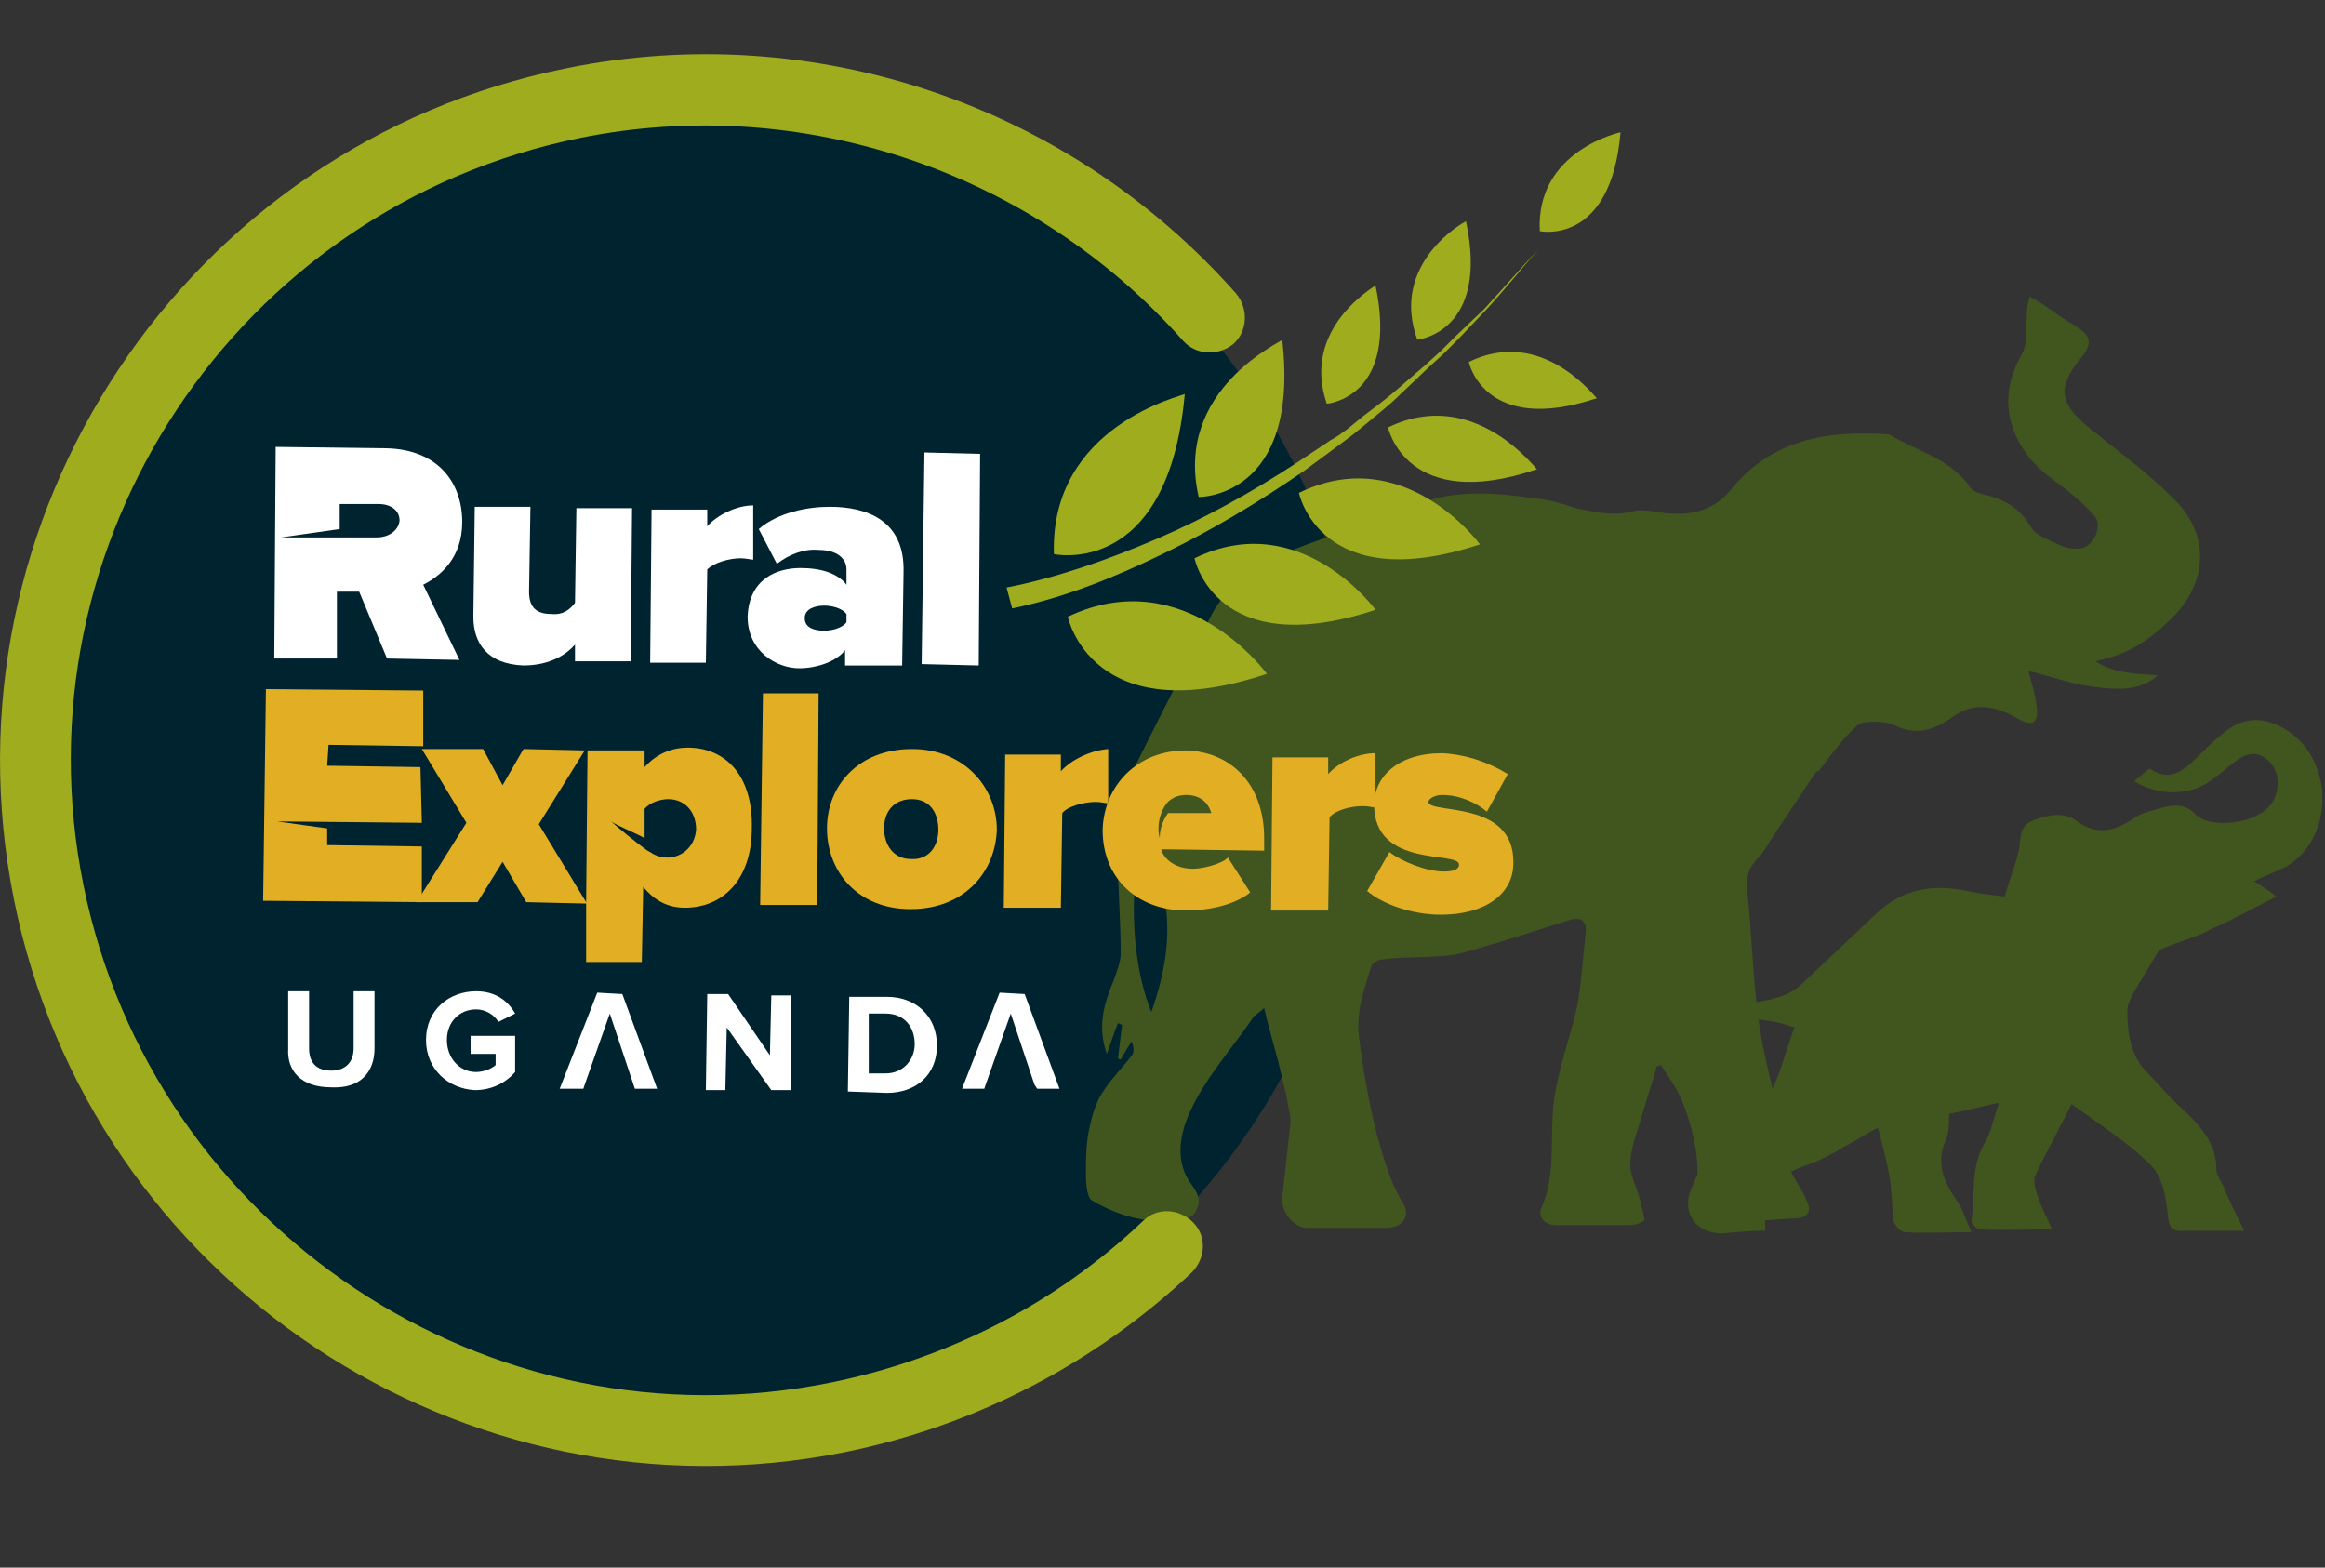 <?xml version="1.0" encoding="utf-8"?>
<!-- Generator: Adobe Illustrator 24.0.0, SVG Export Plug-In . SVG Version: 6.00 Build 0)  -->
<svg version="1.1" id="Layer_1" xmlns="http://www.w3.org/2000/svg" xmlns:xlink="http://www.w3.org/1999/xlink" x="0px" y="0px"
	 viewBox="0 0 167 112.6" style="enable-background:new 0 0 167 112.6;" xml:space="preserve">
<rect x="0" y="0" width="167" height="112.6" fill="#333333" stroke="none"/>
<style type="text/css">
	.st0{fill:#FFFFFF;stroke:#FFFFFF;}
	.st1{fill:#D03000;}
	.st2{fill:#002330;}
	.st3{fill:#41561F;}
	.st4{fill:#FFFFFF;}
	.st5{fill:#E2AF24;}
	.st6{fill:#9FAC1E;}
</style>
<g id="Group_3351" transform="translate(-323.5 -53)">
	<path id="Path_1" class="st0" d="M346.4-14.1c-1.7,0.1-3.4-0.4-4.7-1.5c-1.2-1-1.8-2.6-1.8-4.7v-16.2l-3.2-0.5v-0.9h3.2v-3.7
		l4.5-1.1v4.9h7.7v0.9l-7.7,0.5v16.1c0,3.2,1.1,4.8,3.4,4.8c0.5,0,0.9-0.1,1.4-0.2c0.4-0.1,0.7-0.3,1-0.4c0.2-0.1,0.3-0.2,0.5-0.3
		l0.6,0.7C349.9-14.7,348.2-14,346.4-14.1z M355.9-14.5v-22l-3.1-0.5v-0.9h7.6v3.5c1.9-2.6,4-3.9,6.4-3.9c1.1,0,2.1,0.3,3,0.9
		c0.8,0.5,1.3,1.5,1.3,2.5c0,0.7-0.3,1.4-0.8,2c-0.5,0.5-1.3,0.8-2,0.8c-0.9,0-1.8-0.4-2.3-1.1c0.3-0.4,0.5-0.9,0.5-1.3
		c0-0.5-0.2-0.9-0.5-1.2c-0.4-0.3-0.9-0.5-1.4-0.5c-0.7,0-1.4,0.4-1.9,0.9c-0.9,0.8-1.6,1.7-2.2,2.7v16.8l3.6,0.4v0.9H355.9z
		 M377.4-43.1c-0.8,0-1.6-0.3-2.2-0.9c-0.6-0.6-0.9-1.3-0.9-2.1c0-0.8,0.3-1.6,0.9-2.1c0.6-0.6,1.4-0.9,2.2-0.9
		c0.8,0,1.5,0.3,2.1,0.9c0.6,0.6,0.9,1.3,0.9,2.1c0,0.8-0.3,1.6-0.9,2.1C379-43.4,378.2-43,377.4-43.1z M372.7-14.5v-0.9l3.1-0.4
		v-20.6l-3.1-0.5v-0.9h7.6v21.9l3.1,0.4v0.9H372.7z M385.3-2.7l3.1-0.4v-33.3l-8.1-0.5v-0.9H393v4.7c0.7-1.5,1.7-2.8,3-3.8
		c1.3-0.9,2.9-1.4,4.6-1.4c2,0,3.9,0.5,5.6,1.5c1.6,1,2.9,2.5,3.8,4.2c0.9,2,1.4,4.2,1.4,6.4c0.1,2.2-0.4,4.4-1.4,6.4
		c-0.8,1.7-2.1,3.2-3.8,4.2c-1.7,1-3.6,1.5-5.6,1.5c-1.6,0-3.2-0.4-4.6-1.4c-1.3-1-2.4-2.3-3-3.8v16.1l4.2,0.4v0.9h-11.9V-2.7z
		 M400.1-15.2c4.2,0,6.3-2.9,6.3-8.7v-4.5c0-5.8-2.1-8.7-6.3-8.7c-1.3,0-2.6,0.4-3.6,1.1c-1.1,0.8-2,1.9-2.6,3.1
		c-0.6,1.3-1,2.7-1,4.2v4.8c0,1.5,0.3,3,0.9,4.3c0.6,1.3,1.4,2.4,2.6,3.2C397.5-15.6,398.8-15.2,400.1-15.2z M440.8-43.1
		c-0.8,0-1.6-0.3-2.2-0.9c-0.6-0.6-0.9-1.3-0.9-2.1c0-0.8,0.3-1.6,0.9-2.1c0.6-0.6,1.4-0.9,2.2-0.9c0.8,0,1.5,0.3,2.1,0.9
		c0.6,0.6,0.9,1.3,0.9,2.1c0,0.8-0.3,1.6-0.9,2.1C442.4-43.4,441.6-43,440.8-43.1z M436.1-14.5v-0.9l3.1-0.4v-20.6l-3.1-0.5v-0.9
		h7.6v21.9l4.5,0.4v0.9H436.1z M449-15.4l3.1-0.4v-20.6l-3.1-0.5v-0.9h7.6v4.9c1-1.5,2.4-2.8,3.9-3.8c1.4-0.9,3.1-1.4,4.9-1.4
		c1.8-0.1,3.7,0.5,5.1,1.6c1.3,1.2,2,3,1.9,4.8v15.9l3.1,0.4v0.9h-10.3v-0.9l2.7-0.4v-15.8c0.1-1.3-0.3-2.5-0.9-3.6
		c-0.7-0.9-1.8-1.4-2.9-1.3c-1.5,0-2.9,0.6-4,1.5c-1.3,1.1-2.5,2.3-3.4,3.7v15.5l2.7,0.4v0.9H449V-15.4z"/>
	<circle id="Ellipse_1" class="st1" cx="423.4" cy="-25" r="4.5"/>
</g>
<g>
	<path class="st2" d="M97.9,54.5c0,26.3-21.3,47.6-47.6,47.6S2.7,80.8,2.7,54.5C2.7,28.2,24,6.9,50.3,6.9S97.9,28.2,97.9,54.5"/>
	<path class="st3" d="M90.8,72.4c-0.4,0.4-0.7,0.5-0.8,0.7c-1.5,2.2-3.4,4.3-4.5,6.7c-0.7,1.5-1.2,3.6,0.1,5.3
		c0.3,0.4,0.5,0.8,0.5,1.2c0,0.4-0.3,1-0.6,1.1c-2.5,0.7-4.9,0.1-7.1-1.2C78.1,86,78,85.1,78,84.4c0-1.2,0-2.4,0.3-3.6
		c0.2-0.9,0.5-1.8,1-2.5c0.6-0.9,1.4-1.7,2-2.5c0.2-0.2,0.1-0.7,0-1c-0.3,0.4-0.5,0.8-0.8,1.3c-0.1,0-0.1,0-0.2-0.1
		c0.1-0.8,0.2-1.6,0.3-2.4c-0.1,0-0.2-0.1-0.3-0.1c-0.3,0.7-0.5,1.4-0.8,2.2c-0.7-2-0.2-3.6,0.5-5.3c0.2-0.6,0.5-1.3,0.5-1.9
		c0-2.3-0.2-4.6-0.2-6.9c-0.1-2.5,0.4-5,1.6-7.3c1.7-3.4,3.4-6.7,5.1-10.1c1.2-2.3,3.3-3.6,5.6-4.6c3-1.2,6.1-2.1,9-3.3
		c2.9-1.2,5.8-0.9,8.7-0.5c1,0.1,2,0.4,2.9,0.7c1.4,0.3,2.8,0.6,4.2,0.2c0.5-0.1,1.2,0,1.8,0.1c2,0.3,3.8,0,5.1-1.6
		c3-3.7,7-4.3,11.4-4c1.9,1.2,4.4,1.7,5.8,3.8c0.2,0.3,0.6,0.4,0.9,0.5c1.5,0.3,2.7,1,3.5,2.4c0.3,0.5,0.9,0.7,1.5,1
		c0.6,0.3,1.3,0.6,1.9,0.5c1.1,0,1.8-1.7,1.1-2.4c-0.9-1-1.9-1.8-3-2.6c-2.4-1.7-4.4-5.1-2.2-8.9c0.5-0.9,0.3-2.1,0.4-3.2
		c0-0.3,0.1-0.7,0.2-1c0.3,0.2,0.7,0.4,1,0.6c0.7,0.5,1.4,1,2.1,1.4c1.3,0.8,1.5,1.3,0.5,2.5c-1.6,2-1.5,3.1,0.5,4.8
		c2.1,1.7,4.3,3.3,6.2,5.2c2.7,2.6,2.5,6.1-0.2,8.7c-1.8,1.7-3.1,2.5-5.4,3c1.4,0.9,3,0.9,4.5,1c-1,0.9-2.3,1.2-4.8,0.8
		c-1.6-0.2-3.1-0.8-4.5-1.1c0.2,0.8,0.5,1.7,0.6,2.6c0.1,1.2-0.3,1.4-1.4,0.8c-0.7-0.4-1.6-0.8-2.4-0.8c-0.7-0.1-1.5,0.2-2.1,0.6
		c-1.4,1-2.7,1.5-4.3,0.7c-0.7-0.3-1.6-0.3-2.3-0.2c-0.4,0.1-0.8,0.6-1.2,1c-0.7,0.8-1.3,1.6-1.9,2.4c-0.1,0.1-0.2,0.1-0.3,0.2
		c-1,1.5-2,3-3,4.5c-0.4,0.6-0.7,1.2-1.1,1.6c-0.7,0.7-0.9,1.4-0.8,2.4c0.4,3.7,0.4,7.4,1.1,11c0.5,2.6,1.3,5.1,1.6,7.8
		c0.1,1.2,1.1,2.3,1.6,3.5c0.3,0.7,0.1,1.1-0.7,1.2c-2,0.1-3.9,0.3-5.9,0.4c-1.5,0-1.6-0.4-1.4-1.8c0.4-2.5-0.1-4.8-1-7.1
		c-0.4-0.9-1-1.7-1.5-2.5c-0.1,0-0.2,0.1-0.3,0.1c-0.4,1.4-0.9,2.9-1.3,4.3c-0.3,0.9-0.6,1.8-0.6,2.8c0,0.8,0.5,1.6,0.7,2.5
		c0.1,0.5,0.3,1,0.3,1.4c0,0.2-0.7,0.4-1.1,0.4c-1.7,0-3.4,0-5.2,0c-1,0-1.3-0.7-1.1-1.2c1.1-2.5,0.6-5.1,0.9-7.6
		c0.3-2.4,1.2-4.7,1.7-7c0.3-1.7,0.4-3.5,0.6-5.2c0.1-0.8-0.3-1.2-1.2-0.9c-1.7,0.5-3.4,1.1-5.1,1.6c-1.1,0.3-2.2,0.7-3.3,0.9
		c-1.6,0.2-3.3,0.1-4.9,0.3c-0.3,0-0.8,0.2-0.9,0.5c-0.5,1.6-1.1,3.2-0.9,5c0.3,2.4,0.7,4.7,1.3,7.1c0.5,1.7,0.9,3.3,1.8,4.8
		c0.7,1,0.1,1.9-1.2,1.9c-1.9,0-3.7,0-5.6,0c-1,0-1.9-1.2-1.8-2.2c0.2-1.8,0.4-3.6,0.6-5.4c0-0.6-0.2-1.2-0.3-1.9
		c-0.2-0.8-0.4-1.7-0.6-2.5C91.4,74.7,91.1,73.7,90.8,72.4 M82.9,57c-1.3,2.7-2.4,10.2-0.2,15.7c0.8-2.3,1.3-4.6,1.1-7
		C83.5,62.8,83.2,59.8,82.9,57"/>
	<path class="st3" d="M126.8,88.4c-0.1-3.1,0.4-3.8,3.2-4.8c0.8-0.3,1.6-0.7,2.4-1.2c0.8-0.4,1.5-0.9,2.5-1.4
		c0.3,1.2,0.6,2.3,0.8,3.4c0.2,1.1,0.2,2.2,0.3,3.3c0.1,0.3,0.5,0.8,0.8,0.8c1.5,0.1,3,0,4.8,0c-0.4-0.9-0.6-1.6-1-2.2
		c-1-1.4-1.6-2.8-0.8-4.5c0.2-0.5,0.2-1.2,0.2-1.8c1.1-0.2,2.2-0.5,3.6-0.8c-0.4,1.1-0.6,2.2-1.1,3c-1,1.8-0.6,3.7-0.9,5.5
		c0,0.2,0.4,0.6,0.6,0.6c1.6,0.1,3.2,0,5.2,0c-0.4-0.9-0.8-1.6-1-2.3c-0.2-0.5-0.4-1.2-0.2-1.6c0.8-1.7,1.7-3.3,2.6-5.1
		c1.9,1.4,4,2.7,5.7,4.4c0.8,0.8,1.1,2.3,1.2,3.5c0.1,1,0.3,1.3,1.3,1.2c1.3,0,2.6,0,4.2,0c-0.6-1.2-1.1-2.2-1.5-3.2
		c-0.2-0.4-0.5-0.8-0.5-1.2c0-1.9-1.2-3.2-2.5-4.4c-1-0.9-1.8-1.9-2.7-2.8c-1-1.2-1.2-2.7-1.2-4.2c0-0.4,0.2-0.8,0.4-1.2
		c0.5-0.9,1.1-1.8,1.6-2.7c0.1-0.2,0.3-0.5,0.6-0.6c1.2-0.5,2.4-0.8,3.5-1.4c1.4-0.6,2.8-1.4,4.6-2.3c-0.6-0.5-1.1-0.8-1.6-1.1
		c0.8-0.4,1.6-0.7,2.4-1.1c3.5-2.2,3.3-7.9-0.3-9.9c-1.4-0.8-2.8-0.8-4.1,0.2c-0.9,0.7-1.7,1.5-2.5,2.3c-1.1,1-2,1.1-3,0.4
		c-0.4,0.3-0.7,0.6-1.1,0.9c1.5,1,3.8,1.1,5.3,0.1c0.6-0.4,1.2-0.9,1.8-1.4c0.8-0.6,1.6-1,2.5-0.2c0.8,0.7,0.9,1.9,0.4,2.9
		c-0.9,1.7-4.5,2.1-5.6,1c-1-1.1-2.3-0.5-3.4-0.2c-0.4,0.1-0.8,0.3-1.2,0.6c-1.3,0.8-2.5,1.1-3.9,0.1c-0.9-0.7-2-0.5-3.1-0.1
		c-0.7,0.3-0.9,0.6-1,1.5c-0.1,1.3-0.7,2.5-1.1,4c-0.8-0.1-1.8-0.2-2.7-0.4c-2.4-0.5-4.6-0.2-6.5,1.6c-1.8,1.7-3.5,3.3-5.3,5
		c-0.8,0.8-1.8,1.1-2.9,1.3c-2,0.4-4,1-6,1.7c-0.4,0.1-0.7,0.6-0.9,0.8c0.2,0.5,0.3,0.9,0.4,1.4c2.4-2.6,5.4-3.2,8.8-2
		c-1.1,2.8-1.4,6.2-5,7.7c-1.1,0.4-1.8,1.2-1.9,2.5c0,0.4-0.3,0.7-0.4,1.1c-0.9,1.8,0,3.4,2,3.5C124.7,88.5,125.7,88.4,126.8,88.4"
		/>
	<path class="st4" d="M33.2,37.5c0-2.9-1.8-5.2-5.4-5.3l-8-0.1l-0.1,15.2l4.5,0l0-4.8l1.6,0l2,4.8l5.2,0.1L30.4,42
		C31.6,41.4,33.2,40.1,33.2,37.5 M27.1,38.6h-6.9l4.2-0.6l0-1.8l2.8,0c0.8,0,1.5,0.4,1.5,1.2C28.6,38.2,27.8,38.6,27.1,38.6"/>
	<path class="st4" d="M41.4,36.5l-0.1,6.8c-0.3,0.4-0.8,0.9-1.7,0.8c-1,0-1.6-0.4-1.6-1.6l0.1-6.1l-4,0L34,44.3c0,1.9,1,3.4,3.6,3.5
		c1.9,0,3.1-0.8,3.7-1.5l0,1.2l4,0l0.1-11L41.4,36.5z"/>
	<path class="st4" d="M50.8,37.8l0-1.2l-4,0l-0.1,11l4,0l0.1-6.7c0.5-0.5,1.6-0.8,2.4-0.8c0.4,0,0.7,0.1,0.9,0.1l0-3.9
		C52.9,36.3,51.5,37,50.8,37.8"/>
	<path class="st4" d="M59.6,36.4c-1.6,0-3.7,0.4-5.1,1.6l1.3,2.5c0.9-0.7,2-1.1,3-1c1.3,0,2,0.6,2,1.4l0,1.1
		c-0.6-0.8-1.8-1.2-3.3-1.2c-1.6,0-3.7,0.7-3.8,3.5c0,2.5,2.1,3.7,3.7,3.7c1.3,0,2.7-0.5,3.3-1.3l0,1.1l4.1,0l0.1-6.7
		C65,37.4,62.3,36.4,59.6,36.4 M60.8,44.7c-0.3,0.4-1,0.6-1.6,0.6c-0.7,0-1.4-0.2-1.4-0.9c0-0.7,0.8-0.9,1.4-0.9
		c0.6,0,1.3,0.2,1.6,0.6L60.8,44.7z"/>
	<polygon class="st4" points="66.4,32.5 66.2,47.7 70.3,47.8 70.4,32.6 	"/>
	<polygon class="st5" points="30.4,53.6 30.4,49.6 19.1,49.5 18.9,64.7 30.3,64.8 30.3,64.8 30.3,64.2 30.3,60.8 23.5,60.7 
		23.5,59.5 19.9,59 30.3,59.1 30.2,55.1 23.5,55 23.6,53.5 	"/>
	<polygon class="st5" points="42.1,64.8 38.7,59.2 42,53.9 37.6,53.8 36.1,56.4 34.7,53.8 30.3,53.8 33.5,59.1 30.3,64.2 29.9,64.8 
		30.3,64.8 34.3,64.8 36.1,61.9 37.8,64.8 42.1,64.9 42.2,64.9 	"/>
	<path class="st5" d="M49.4,53.7c-1.1,0-2.2,0.4-3.1,1.4l0-1.2l-4.1,0l-0.1,10.9v0.1l0,4.2l4,0l0.1-5.4c0.9,1.1,1.9,1.5,3,1.5
		c2.7,0,4.8-2,4.8-5.7C54.1,55.7,52.1,53.7,49.4,53.7 M47.9,61.6c-0.3,0-0.8-0.1-1.2-0.4c-0.1,0-0.1-0.1-0.2-0.1
		c-0.7-0.5-2.3-1.8-2.6-2.1c0.4,0.3,1.7,0.8,2.4,1.2l0-2.1c0.4-0.5,1.2-0.7,1.7-0.7c1.1,0,2,0.8,2,2.2C49.9,60.8,49,61.6,47.9,61.6"
		/>
	<polygon class="st5" points="54.8,49.8 54.6,65 58.7,65 58.8,49.8 	"/>
	<path class="st5" d="M65.5,53.8c-3.8,0-6.1,2.6-6.1,5.7c0,3.1,2.2,5.8,6,5.8c3.9,0,6.1-2.7,6.2-5.7C71.6,56.6,69.3,53.8,65.5,53.8
		 M65.4,61.7c-1.2,0-1.9-1-1.9-2.2c0-1.2,0.7-2.1,2-2.1c1.3,0,1.9,1,1.9,2.2C67.4,60.8,66.7,61.8,65.4,61.7"/>
	<path class="st5" d="M76.2,55.4l0-1.2l-4,0l-0.1,11l4.1,0l0.1-6.8c0.4-0.5,1.6-0.8,2.4-0.8c0.4,0,0.7,0.1,0.9,0.1l0-3.9
		C78.3,53.9,76.9,54.6,76.2,55.4"/>
	<path class="st5" d="M90.8,60.2c0-3.9-2.4-6.2-5.6-6.3c-3.5,0-5.9,2.5-6,5.7c0,3.6,2.6,5.8,6,5.8c1.6,0,3.5-0.4,4.6-1.3l-1.6-2.5
		c-0.5,0.5-1.9,0.8-2.5,0.8c-1.3,0-2.1-0.7-2.3-1.4l7.4,0.1L90.8,60.2z M83.9,58.4c-0.2,0.3-0.6,0.9-0.6,1.8c0,0-0.3-0.9,0.2-2
		c0-0.1,0.1-0.1,0.1-0.2c0.2-0.4,0.7-0.9,1.6-0.9c1.3,0,1.7,0.9,1.8,1.3L83.9,58.4z"/>
	<path class="st5" d="M95.4,55.6l0-1.2l-4,0l-0.1,11l4.1,0l0.1-6.7c0.4-0.5,1.5-0.8,2.4-0.8c0.4,0,0.7,0.1,0.9,0.1l0-3.9
		C97.5,54.1,96.1,54.8,95.4,55.6"/>
	<path class="st5" d="M102.6,57.6c0-0.2,0.4-0.5,1-0.5c1.3,0,2.5,0.6,3.2,1.2l1.5-2.7c-1.3-0.8-2.9-1.4-4.7-1.5
		c-3.2,0-4.9,1.7-4.9,3.7c0,4.6,6.1,3.3,6.1,4.3c0,0.3-0.3,0.5-1.1,0.5c-1.2,0-3-0.7-3.9-1.4L98.2,64c1.2,1,3.3,1.7,5.3,1.7
		c3.2,0,5.2-1.5,5.2-3.7C108.8,57.4,102.6,58.5,102.6,57.6"/>
	<path class="st4" d="M20.7,75.3l0-4.1l1.5,0l0,4.1c0,1,0.5,1.6,1.6,1.6c1,0,1.6-0.6,1.6-1.6l0-4.1l1.5,0l0,4.1c0,1.7-1,2.9-3.1,2.8
		C21.6,78.1,20.6,76.9,20.7,75.3"/>
	<path class="st4" d="M30.6,74.7c0-2.2,1.7-3.5,3.6-3.5c1.4,0,2.3,0.7,2.8,1.6l-1.2,0.6c-0.3-0.5-0.9-0.9-1.6-0.9
		c-1.2,0-2.1,0.9-2.1,2.2c0,1.3,0.9,2.3,2.1,2.3c0.6,0,1.2-0.3,1.4-0.5l0-0.8l-1.8,0l0-1.3l3.2,0l0,2.6c-0.7,0.8-1.7,1.3-2.9,1.3
		C32.2,78.2,30.6,76.8,30.6,74.7"/>
	<polygon class="st4" points="44.7,71.4 42.9,71.3 40.2,78.2 41.9,78.2 42,77.9 43.8,72.8 45.5,77.9 45.6,78.2 47.2,78.2 	"/>
	<polygon class="st4" points="73.6,71.4 71.8,71.3 69.1,78.2 70.7,78.2 70.8,77.9 72.6,72.8 74.3,77.9 74.5,78.2 76.1,78.2 	"/>
	<polygon class="st4" points="55.4,78.3 52.2,73.8 52.1,78.3 50.7,78.3 50.8,71.4 52.3,71.4 55.3,75.8 55.4,71.5 56.8,71.5 
		56.8,78.3 	"/>
	<path class="st4" d="M60.9,78.4l0.1-6.8l2.7,0c2.1,0,3.6,1.4,3.6,3.5c0,2.1-1.5,3.4-3.6,3.4L60.9,78.4z M65.7,75
		c0-1.2-0.7-2.2-2.1-2.2l-1.2,0l0,4.3l1.2,0C64.9,77.1,65.7,76.1,65.7,75"/>
	<path class="st6" d="M72.7,43.7c3.9-0.8,7.5-2.3,11-4c3.5-1.7,6.8-3.7,10-5.9l2.3-1.7c0.4-0.3,0.8-0.6,1.2-0.9l1.1-0.9
		c0.7-0.6,1.5-1.2,2.2-1.9l2.1-2l1.1-1l1-1l2-2.1c1.3-1.4,2.5-2.9,3.8-4.4c-1.3,1.4-2.6,2.9-3.9,4.3l-2.1,2l-1,1l-1.1,1l-2.2,1.9
		c-0.7,0.6-1.5,1.2-2.3,1.8l-1.1,0.9c-0.4,0.3-0.8,0.6-1.2,0.8l-2.4,1.6c-3.2,2.1-6.6,4-10.1,5.5c-3.5,1.5-7.2,2.8-10.8,3.5
		L72.7,43.7z"/>
	<path class="st6" d="M76.7,44.3c0,0,1.7,8.3,14.3,4.1C91,48.4,85.1,40.3,76.7,44.3"/>
	<path class="st6" d="M75.7,39.8c0,0,8.2,1.8,9.4-11.5C85.1,28.4,75.4,30.5,75.7,39.8"/>
	<path class="st6" d="M86.1,35.7c0,0,7.3,0.1,6-11.3C92.2,24.5,84.3,27.9,86.1,35.7"/>
	<path class="st6" d="M95.3,29c0,0,5.2-0.4,3.5-8.5C98.9,20.5,93.4,23.5,95.3,29"/>
	<path class="st6" d="M101.8,24.4c0,0,5.2-0.5,3.5-8.5C105.2,15.9,99.8,18.9,101.8,24.4"/>
	<path class="st6" d="M110.6,16.6c0,0,5.1,1.1,5.8-7.1C116.4,9.5,110.3,10.8,110.6,16.6"/>
	<path class="st6" d="M85.8,40.1c0,0,1.5,7.5,13,3.7C98.8,43.8,93.4,36.4,85.8,40.1"/>
	<path class="st6" d="M93.3,35.4c0,0,1.5,7.5,13,3.7C106.3,39.1,100.9,31.7,93.3,35.4"/>
	<path class="st6" d="M99.7,30.7c0,0,1.3,6.2,10.7,3C110.3,33.7,105.9,27.7,99.7,30.7"/>
	<path class="st6" d="M105.5,26c0,0,1.1,5.3,9.2,2.6C114.6,28.6,110.8,23.4,105.5,26"/>
	<path class="st6" d="M60.7,104.3C33.3,109.8,6.5,92,1,64.6C-4.5,37.2,13.3,10.4,40.7,4.9c17.7-3.6,36.1,2.6,48.1,16.2
		c0.9,1.1,0.8,2.7-0.2,3.6c-1.1,0.9-2.7,0.8-3.6-0.2C74.2,12.3,57.6,6.7,41.7,9.9C17,14.9,1,39,6,63.6c5,24.6,29.1,40.7,53.7,35.7
		c8.4-1.7,16.2-5.7,22.4-11.6c1-1,2.6-0.9,3.6,0.1c1,1,0.9,2.6-0.1,3.6C78.7,97.9,70.1,102.4,60.7,104.3"/>
</g>
</svg>
